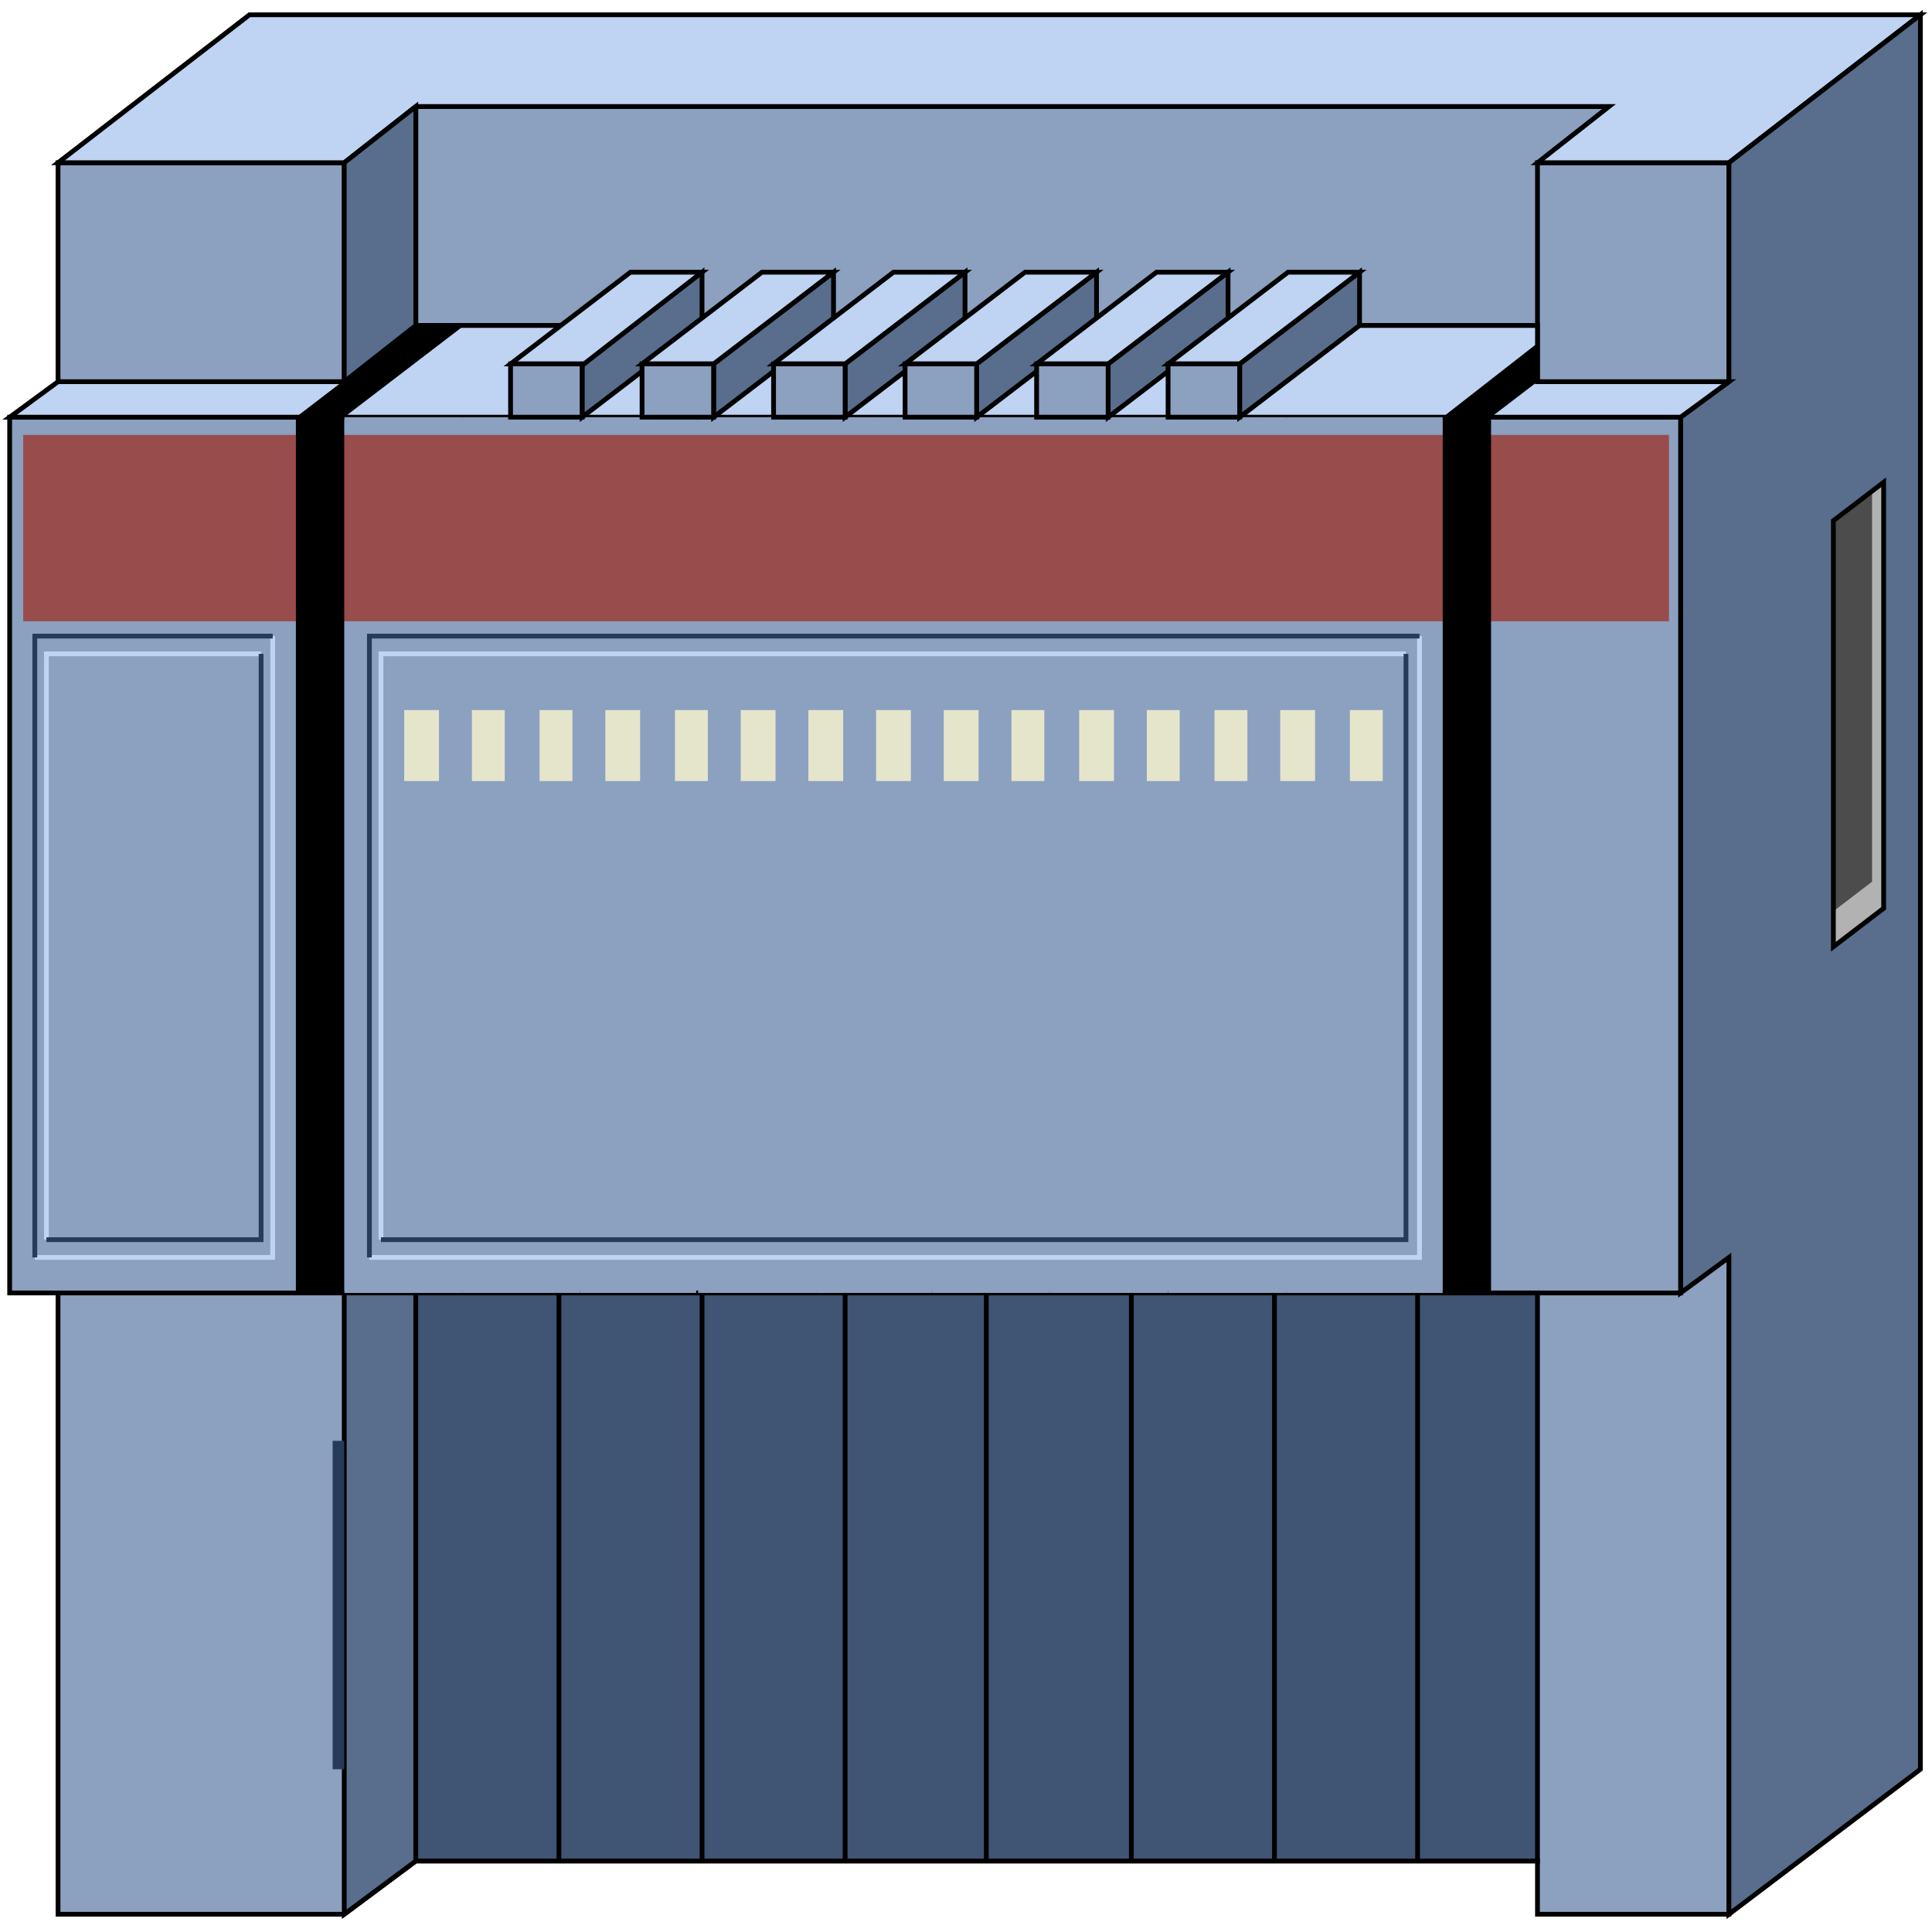 <svg width="150" height="150" viewBox="0 0 150 150" fill="none" xmlns="http://www.w3.org/2000/svg">
<path d="M32.282 8.27V25.268H125.075V8.27H32.282Z" fill="#8CA0BF" stroke="black" stroke-width="0.371"/>
<path d="M4.505 12.633V148.621H26.727L32.283 144.486H119.37V148.621H134.235V12.633H119.37V29.631H26.727V12.633H4.505Z" fill="#8CA0BF" stroke="black" stroke-width="0.371"/>
<path d="M134.235 12.634H119.37L124.925 8.269H32.283L26.727 12.634H4.505L19.37 1.148H149.099L134.235 12.634Z" fill="#BFD3F2" stroke="black" stroke-width="0.371"/>
<path d="M130.48 100.383V32.389L134.234 29.632V12.634L149.099 1.148V137.366L134.234 148.622V97.626L130.48 100.383Z" fill="#596D8C" stroke="black" stroke-width="0.371"/>
<path d="M26.727 148.622V12.634L32.282 8.27V144.487L26.727 148.622Z" fill="#596D8C" stroke="black" stroke-width="0.371"/>
<path d="M0.751 100.384H130.481V32.391H0.751V100.384Z" fill="#8CA0BF" stroke="black" stroke-width="0.371"/>
<path d="M32.282 144.487V100.383H119.369V144.487H32.282Z" fill="#405473" stroke="black" stroke-width="0.371"/>
<path d="M134.234 29.634H119.37V25.27H32.282L26.727 29.634H4.505L0.751 32.391H130.481L134.234 29.634Z" fill="#BFD3F2" stroke="black" stroke-width="0.371"/>
<path d="M26.727 100.384H35.886V32.391H26.727V100.384Z" fill="#8CA0BF"/>
<path d="M35.886 100.384H45.045V32.391H35.886V100.384Z" fill="#8CA0BF"/>
<path d="M45.045 100.384H54.054V32.391H45.045V100.384Z" fill="#8CA0BF"/>
<path d="M54.204 100.384H63.363V32.391H54.204V100.384Z" fill="#8CA0BF"/>
<path d="M63.363 100.384H72.372V32.391H63.363V100.384Z" fill="#8CA0BF"/>
<path d="M72.372 100.384H81.531V32.391H72.372V100.384Z" fill="#8CA0BF"/>
<path d="M81.531 100.384H90.69V32.391H81.531V100.384Z" fill="#8CA0BF"/>
<path d="M90.69 100.384H99.85V32.391H90.69V100.384Z" fill="#8CA0BF"/>
<path d="M99.85 100.384H112.012V32.391H99.85V100.384Z" fill="#8CA0BF"/>
<path d="M129.58 48.237V33.766H1.802V48.237H129.58Z" fill="#994C4C"/>
<path d="M3.604 96.248V50.766H20.27" stroke="#BFD3F2" stroke-width="0.371"/>
<path d="M21.172 49.387V97.626H2.703" stroke="#BFD3F2" stroke-width="0.371"/>
<path d="M110.21 49.387V97.626H28.679" stroke="#BFD3F2" stroke-width="0.371"/>
<path d="M29.579 96.248V50.766H109.159" stroke="#BFD3F2" stroke-width="0.371"/>
<path d="M2.703 97.626V49.387H21.172" stroke="#263A59" stroke-width="0.371"/>
<path d="M20.27 50.766V96.248H3.604" stroke="#263A59" stroke-width="0.371"/>
<path d="M28.679 97.626V49.387H110.21" stroke="#263A59" stroke-width="0.371"/>
<path d="M109.159 50.766V96.248H29.579" stroke="#263A59" stroke-width="0.371"/>
<path d="M43.394 100.383V144.487" stroke="black" stroke-width="0.371"/>
<path d="M54.505 100.383V144.487" stroke="black" stroke-width="0.371"/>
<path d="M65.615 100.383V144.487" stroke="black" stroke-width="0.371"/>
<path d="M76.576 100.383V144.487" stroke="black" stroke-width="0.371"/>
<path d="M87.838 100.383V144.487" stroke="black" stroke-width="0.371"/>
<path d="M98.949 100.383V144.487" stroke="black" stroke-width="0.371"/>
<path d="M110.061 100.383V144.487" stroke="black" stroke-width="0.371"/>
<path d="M25.826 111.867H26.727V137.365H25.826V111.867Z" fill="#263A59"/>
<path d="M142.343 73.506V40.428L146.247 37.441V70.519L142.343 73.506Z" fill="#B2B2B2"/>
<path d="M142.343 70.751V40.43L145.346 38.133V68.454L142.343 70.751Z" fill="#4C4C4C"/>
<path d="M142.343 73.506V40.428L146.247 37.441V70.519L142.343 73.506Z" stroke="black" stroke-width="0.371"/>
<path d="M112.012 100.381H115.765V32.387L119.369 29.631V26.645L112.012 32.387V100.381Z" fill="black"/>
<path d="M22.973 100.384H26.726V32.391L36.036 25.27H32.282L22.973 32.391V100.384Z" fill="black"/>
<path d="M31.382 55.129H34.084V60.642H31.382V55.129Z" fill="#E5E5CC"/>
<path d="M36.637 55.129H39.189V60.642H36.637V55.129Z" fill="#E5E5CC"/>
<path d="M41.892 55.129H44.444V60.642H41.892V55.129Z" fill="#E5E5CC"/>
<path d="M46.997 55.129H49.7V60.642H46.997V55.129Z" fill="#E5E5CC"/>
<path d="M52.402 55.129H54.955V60.642H52.402V55.129Z" fill="#E5E5CC"/>
<path d="M57.508 55.129H60.211V60.642H57.508V55.129Z" fill="#E5E5CC"/>
<path d="M62.763 55.129H65.465V60.642H62.763V55.129Z" fill="#E5E5CC"/>
<path d="M68.018 55.129H70.72V60.642H68.018V55.129Z" fill="#E5E5CC"/>
<path d="M73.273 55.129H75.976V60.642H73.273V55.129Z" fill="#E5E5CC"/>
<path d="M78.528 55.129H81.081V60.642H78.528V55.129Z" fill="#E5E5CC"/>
<path d="M83.784 55.129H86.487V60.642H83.784V55.129Z" fill="#E5E5CC"/>
<path d="M89.039 55.129H91.592V60.642H89.039V55.129Z" fill="#E5E5CC"/>
<path d="M94.294 55.129H96.847V60.642H94.294V55.129Z" fill="#E5E5CC"/>
<path d="M99.399 55.129H102.102V60.642H99.399V55.129Z" fill="#E5E5CC"/>
<path d="M104.805 55.129H107.357V60.642H104.805V55.129Z" fill="#E5E5CC"/>
<path d="M96.246 32.389L105.555 25.268V21.133L96.246 28.254V32.389Z" fill="#596D8C" stroke="black" stroke-width="0.371"/>
<path d="M86.036 32.389L95.345 25.268V21.133L86.036 28.254V32.389Z" fill="#596D8C" stroke="black" stroke-width="0.371"/>
<path d="M75.826 32.389L85.135 25.268V21.133L75.826 28.254V32.389Z" fill="#596D8C" stroke="black" stroke-width="0.371"/>
<path d="M65.615 32.389L74.924 25.268V21.133L65.615 28.254V32.389Z" fill="#596D8C" stroke="black" stroke-width="0.371"/>
<path d="M55.405 32.389L64.715 25.268V21.133L55.405 28.254V32.389Z" fill="#596D8C" stroke="black" stroke-width="0.371"/>
<path d="M45.195 32.389L54.505 25.268V21.133L45.195 28.254V32.389Z" fill="#596D8C" stroke="black" stroke-width="0.371"/>
<path d="M90.69 28.254L100 21.133H105.555L96.246 28.254H90.69Z" fill="#BFD3F2" stroke="black" stroke-width="0.371"/>
<path d="M80.481 28.254L89.79 21.133H95.345L86.036 28.254H80.481Z" fill="#BFD3F2" stroke="black" stroke-width="0.371"/>
<path d="M70.27 28.254L79.58 21.133H85.135L75.826 28.254H70.27Z" fill="#BFD3F2" stroke="black" stroke-width="0.371"/>
<path d="M60.06 28.254L69.37 21.133H74.925L65.616 28.254H60.06Z" fill="#BFD3F2" stroke="black" stroke-width="0.371"/>
<path d="M49.85 28.254L59.159 21.133H64.715L55.405 28.254H49.85Z" fill="#BFD3F2" stroke="black" stroke-width="0.371"/>
<path d="M39.64 28.254L48.949 21.133H54.505L45.345 28.254H39.64Z" fill="#BFD3F2" stroke="black" stroke-width="0.371"/>
<path d="M90.69 32.389V28.254H96.246V32.389H90.69Z" fill="#8CA0BF" stroke="black" stroke-width="0.371"/>
<path d="M80.481 32.389V28.254H86.036V32.389H80.481Z" fill="#8CA0BF" stroke="black" stroke-width="0.371"/>
<path d="M70.27 32.389V28.254H75.826V32.389H70.27Z" fill="#8CA0BF" stroke="black" stroke-width="0.371"/>
<path d="M60.06 32.389V28.254H65.616V32.389H60.06Z" fill="#8CA0BF" stroke="black" stroke-width="0.371"/>
<path d="M49.85 32.389V28.254H55.405V32.389H49.85Z" fill="#8CA0BF" stroke="black" stroke-width="0.371"/>
<path d="M39.64 32.389V28.254H45.195V32.389H39.64Z" fill="#8CA0BF" stroke="black" stroke-width="0.371"/>
</svg>
